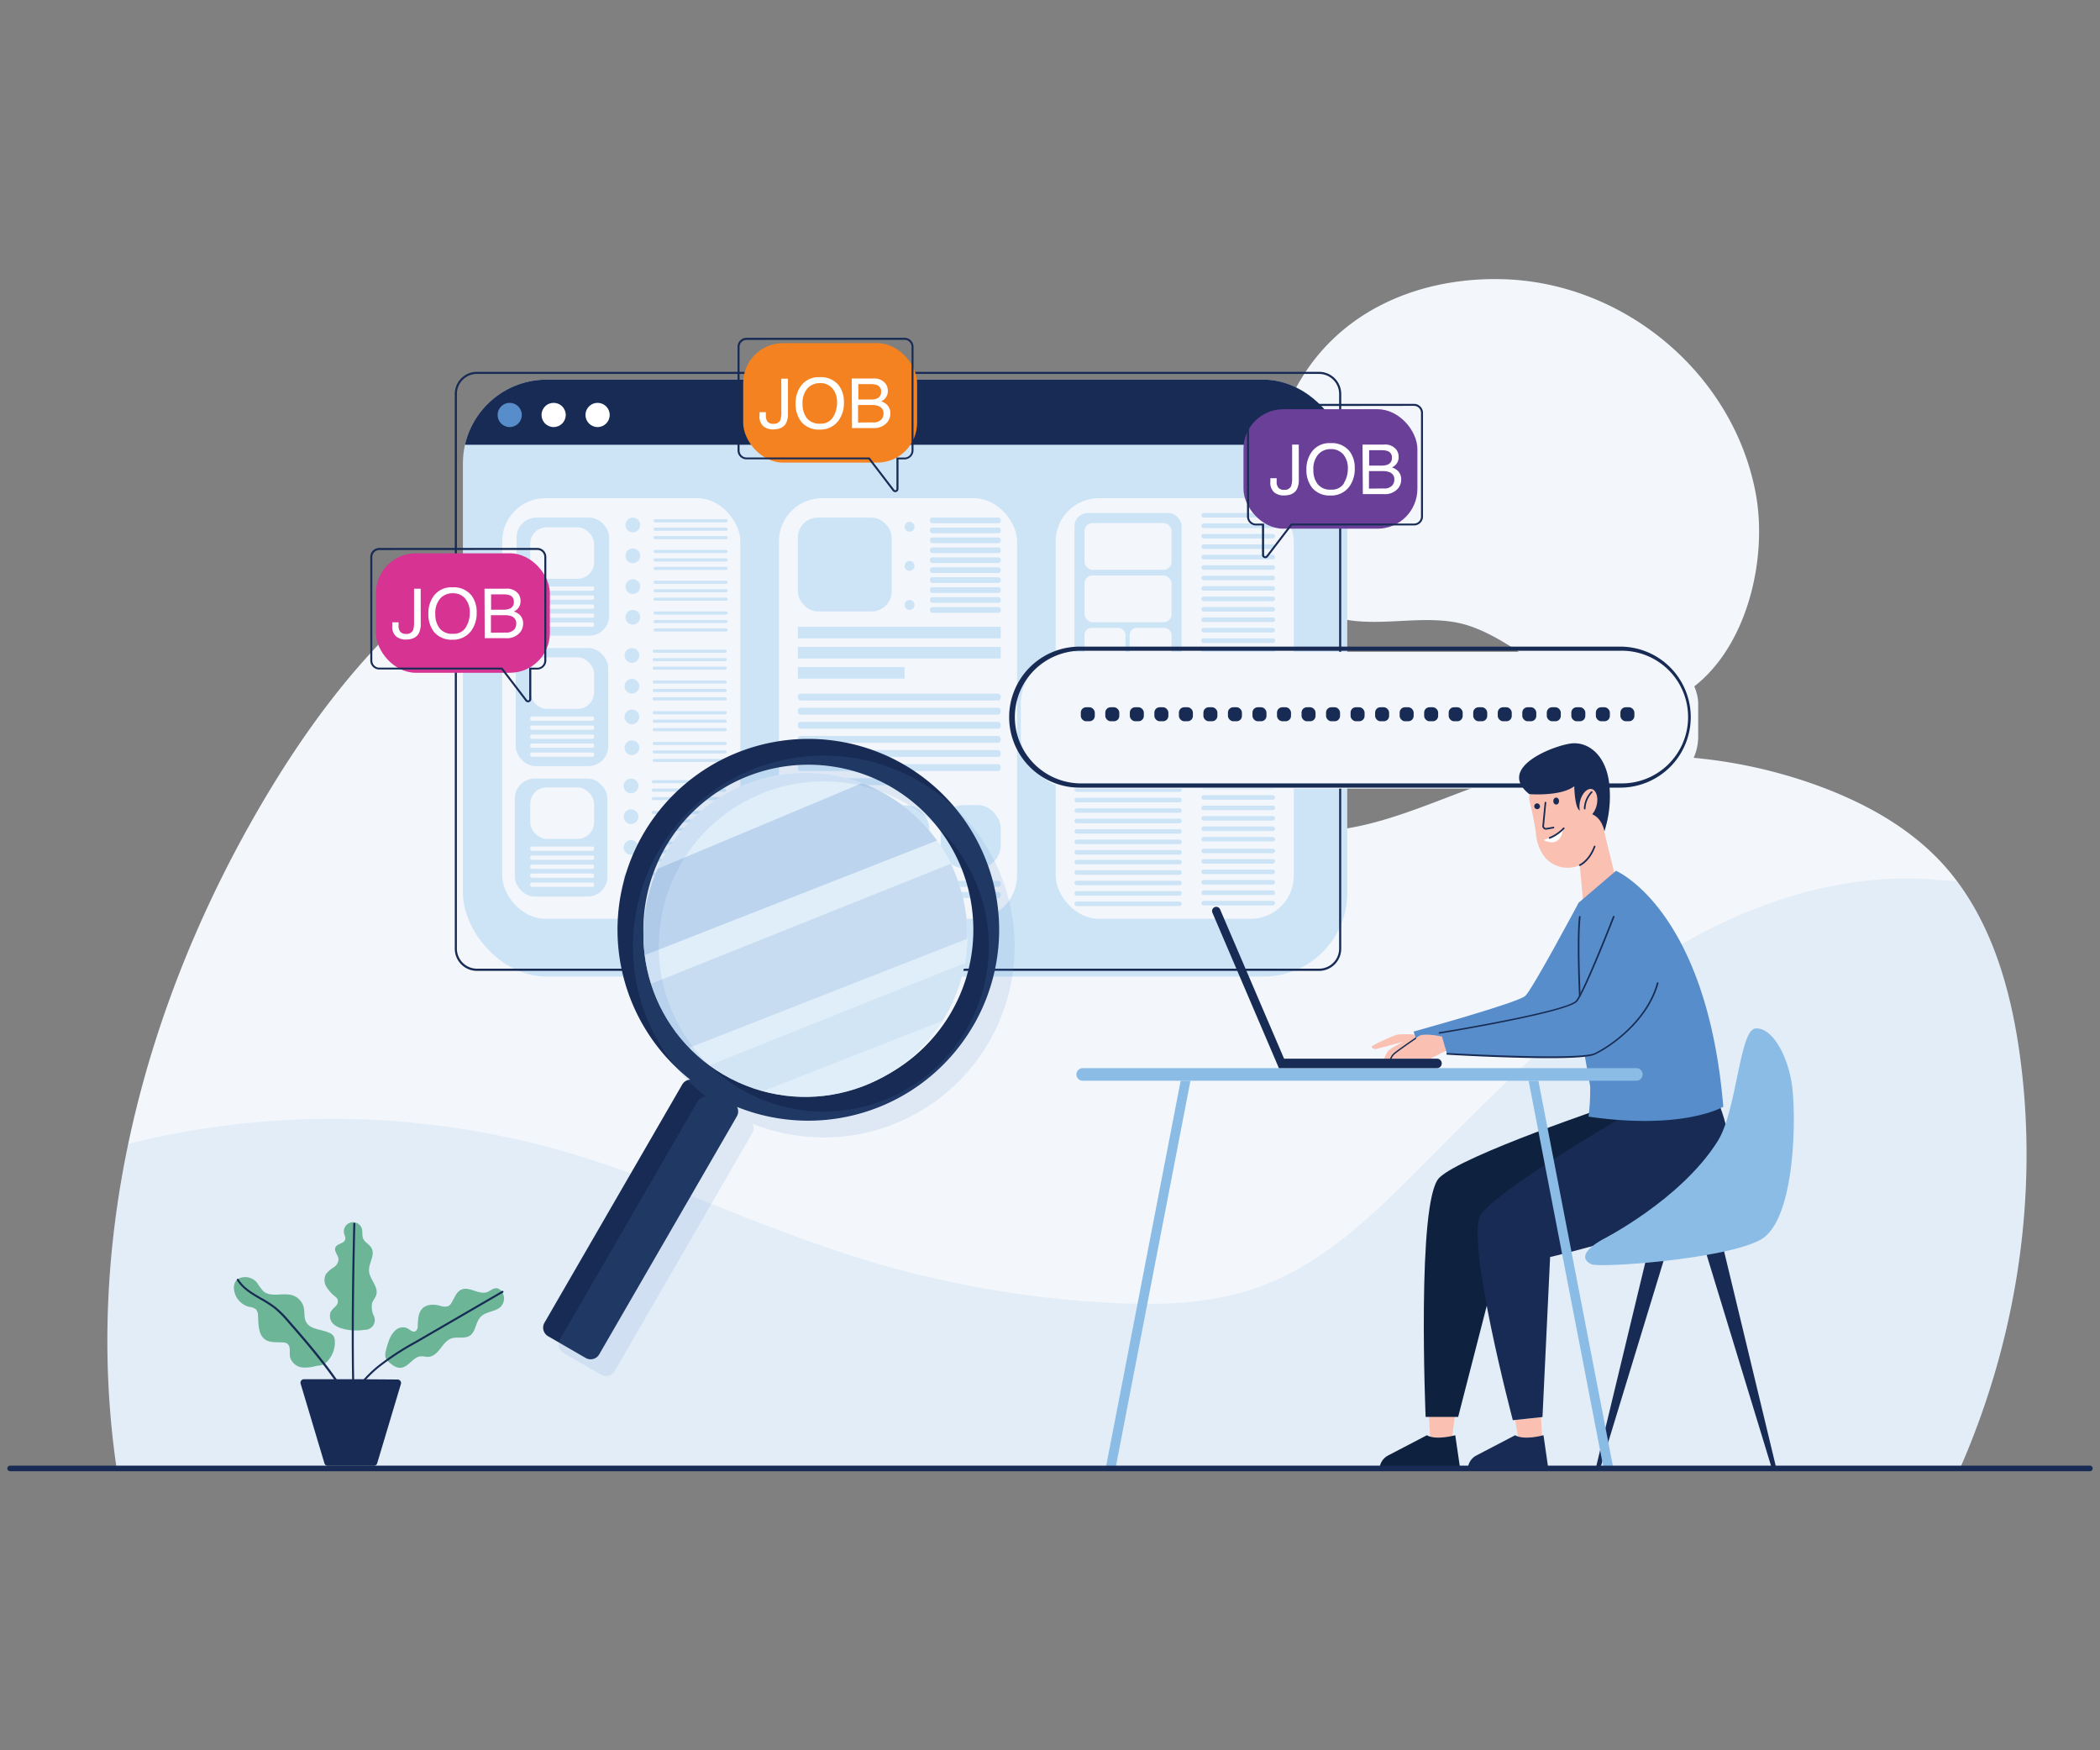 <svg id="b45c8d57-4369-490a-a9d9-774ff6392763" data-name="Layer 1" xmlns="http://www.w3.org/2000/svg" xmlns:xlink="http://www.w3.org/1999/xlink" viewBox="0 0 600 500"><rect x="0" y="0" width="600" height="500" fill="#808080" stroke="none"/><defs><clipPath id="b1ce276e-7d4b-4c7e-9b13-749daa65e909"><path d="M33.32,419.48H560c16.07-36.64,22.46-77.47,17.22-117.14-2.7-20.44-8.76-41.37-22.91-56.37-9-9.51-20.68-16.07-32.88-20.77a141.66,141.66,0,0,0-94.31-2.36c-20,6.59-40.19,17.87-60.86,13.71-9-1.81-17.18-6.47-24.76-11.65-40.55-27.68-71.59-73-119.57-83.41-31-6.74-64.09,3.23-89.92,21.7s-45.15,44.73-60.69,72.42C40,291.52,24,356,33.32,419.48Z" style="fill:#f3f7fc"/></clipPath><clipPath id="b53f2d9d-3d76-40b1-8ec7-5dcf2388913c"><rect x="132.26" y="108.45" width="252.67" height="170.53" rx="23.92" style="fill:#cde4f7"/></clipPath><clipPath id="ad1cf0a6-3f5f-4908-81df-aa0eb8628fbd"><circle cx="230.1" cy="267.05" r="46.27" transform="translate(-108.49 365.12) rotate(-65.4)" style="fill:#cde4f7;opacity:0.61"/></clipPath></defs><path d="M361.86,136.42a58.05,58.05,0,0,0-.41,8.8c.37,11,5.44,24,15.73,29.36,12.82,6.63,28.93-.25,42.4,4.14,20.86,6.79,38.2,34.38,61.89,19.21,17.47-11.19,23.81-38,20.11-57.27-6.51-33.88-37.2-59.61-71.54-60.88C408,79,386.31,87,373.62,105.36A71.27,71.27,0,0,0,361.86,136.42Z" style="fill:#f3f7fc"/><path d="M33.32,419.48H560c16.07-36.64,22.46-77.47,17.22-117.14-2.7-20.44-8.76-41.37-22.91-56.37-9-9.51-20.68-16.07-32.88-20.77a141.66,141.66,0,0,0-94.31-2.36c-20,6.59-40.19,17.87-60.86,13.71-9-1.81-17.18-6.47-24.76-11.65-40.55-27.68-71.59-73-119.57-83.41-31-6.74-64.09,3.23-89.92,21.7s-45.15,44.73-60.69,72.42C40,291.52,24,356,33.32,419.48Z" style="fill:#f3f7fc"/><g style="clip-path:url(#b1ce276e-7d4b-4c7e-9b13-749daa65e909)"><path d="M476.1,272.38c-26.58,16.44-48.5,39.27-70.56,61.41-13.62,13.67-28,27.57-46.2,34-13.5,4.79-28.15,5.13-42.45,4.37a294.4,294.4,0,0,1-73-13.25c-28.86-9.11-56.23-22.65-85.4-30.72a240,240,0,0,0-132.1,1.39c-1.33,33.6-2.85,67.28-4.18,100.88,37.41,2.88,75-1.06,112.4-3.31,133.18-8,266.47,5.3,399.7.68,17.37-.6,35.17-.71,52.43-2.86.62-2.88.32-6.23.4-9.18q.14-5,.2-10,.13-10,0-20-.31-20-1.77-39.93-2.43-33.09-8-65.86a94.64,94.64,0,0,0-4.31-17.66c-1.37-3.63-3.12-8.44-7.19-9.75-3.62-1.17-8.23-.81-12-1.18a100,100,0,0,0-17.56-.13C515,253,494.31,261.11,476.1,272.38Z" style="fill:#578dca;opacity:0.1"/></g><rect x="132.26" y="108.45" width="252.67" height="170.53" rx="23.92" style="fill:#cde4f7"/><g style="clip-path:url(#b53f2d9d-3d76-40b1-8ec7-5dcf2388913c)"><rect x="119.82" y="98.75" width="276.55" height="28.31" style="fill:#172b54"/></g><circle cx="145.63" cy="118.54" r="3.46" style="fill:#578dca"/><circle cx="158.18" cy="118.54" r="3.46" style="fill:#fff"/><circle cx="170.74" cy="118.54" r="3.46" style="fill:#fff"/><path d="M376.88,277.35H136.26a6.33,6.33,0,0,1-6.32-6.32V112.54a6.32,6.32,0,0,1,6.32-6.32H376.88a6.33,6.33,0,0,1,6.33,6.32V271A6.34,6.34,0,0,1,376.88,277.35ZM136.26,106.82a5.72,5.72,0,0,0-5.72,5.72V271a5.73,5.73,0,0,0,5.72,5.72H376.88a5.73,5.73,0,0,0,5.73-5.72V112.54a5.73,5.73,0,0,0-5.73-5.72Z" style="fill:#172b54"/><rect x="143.49" y="142.32" width="68.03" height="120.15" rx="12.32" style="fill:#f3f7fc"/><rect x="147.6" y="147.85" width="26.45" height="33.73" rx="5.66" style="fill:#cde4f7"/><circle cx="180.8" cy="149.97" r="2.11" style="fill:#cde4f7"/><path d="M207.45,149.21H187.18a.45.45,0,0,1-.45-.45h0a.45.45,0,0,1,.45-.45h20.27a.45.45,0,0,1,.45.45h0A.45.45,0,0,1,207.45,149.21Z" style="fill:#cde4f7"/><path d="M207.45,151.63H187.18a.45.45,0,0,1-.45-.45h0a.46.46,0,0,1,.45-.46h20.27a.46.46,0,0,1,.45.46h0A.45.45,0,0,1,207.45,151.63Z" style="fill:#cde4f7"/><path d="M207.45,154.05H187.18a.45.45,0,0,1-.45-.45h0a.46.46,0,0,1,.45-.46h20.27a.46.46,0,0,1,.45.46h0A.45.45,0,0,1,207.45,154.05Z" style="fill:#cde4f7"/><circle cx="180.8" cy="158.75" r="2.11" transform="translate(-8.75 306.95) rotate(-79.3)" style="fill:#cde4f7"/><path d="M207.45,158H187.18a.46.46,0,0,1-.45-.46h0a.45.45,0,0,1,.45-.45h20.27a.45.45,0,0,1,.45.45h0A.46.46,0,0,1,207.45,158Z" style="fill:#cde4f7"/><path d="M207.45,160.41H187.18a.45.45,0,0,1-.45-.45h0a.45.45,0,0,1,.45-.45h20.27a.45.45,0,0,1,.45.45h0A.45.45,0,0,1,207.45,160.41Z" style="fill:#cde4f7"/><path d="M207.45,162.83H187.18a.45.45,0,0,1-.45-.45h0a.45.45,0,0,1,.45-.45h20.27a.45.45,0,0,1,.45.45h0A.45.45,0,0,1,207.45,162.83Z" style="fill:#cde4f7"/><circle cx="180.8" cy="167.54" r="2.11" transform="translate(-17.38 314.11) rotate(-79.3)" style="fill:#cde4f7"/><path d="M207.45,166.78H187.18a.45.45,0,0,1-.45-.45h0a.45.45,0,0,1,.45-.45h20.27a.45.45,0,0,1,.45.45h0A.45.45,0,0,1,207.45,166.78Z" style="fill:#cde4f7"/><path d="M207.45,169.2H187.18a.45.45,0,0,1-.45-.45h0a.45.45,0,0,1,.45-.45h20.27a.45.45,0,0,1,.45.45h0A.45.45,0,0,1,207.45,169.2Z" style="fill:#cde4f7"/><path d="M207.45,171.62H187.18a.45.45,0,0,1-.45-.45h0a.45.45,0,0,1,.45-.45h20.27a.45.45,0,0,1,.45.45h0A.45.45,0,0,1,207.45,171.62Z" style="fill:#cde4f7"/><circle cx="180.8" cy="176.33" r="2.11" style="fill:#cde4f7"/><path d="M207.45,175.57H187.18a.45.45,0,0,1-.45-.45h0a.45.45,0,0,1,.45-.45h20.27a.45.45,0,0,1,.45.45h0A.45.45,0,0,1,207.45,175.57Z" style="fill:#cde4f7"/><path d="M207.45,178H187.18a.45.45,0,0,1-.45-.45h0a.45.45,0,0,1,.45-.45h20.27a.45.45,0,0,1,.45.45h0A.45.45,0,0,1,207.45,178Z" style="fill:#cde4f7"/><path d="M207.45,180.41H187.18a.45.45,0,0,1-.45-.45h0a.45.45,0,0,1,.45-.45h20.27a.45.45,0,0,1,.45.45h0A.45.45,0,0,1,207.45,180.41Z" style="fill:#cde4f7"/><rect x="147.34" y="185.13" width="26.45" height="33.73" rx="5.66" style="fill:#cde4f7"/><circle cx="180.55" cy="187.24" r="2.11" style="fill:#cde4f7"/><path d="M207.2,186.48H186.93a.46.46,0,0,1-.46-.45h0a.46.46,0,0,1,.46-.45H207.2a.45.45,0,0,1,.45.45h0A.45.45,0,0,1,207.2,186.48Z" style="fill:#cde4f7"/><path d="M207.2,188.9H186.93a.46.46,0,0,1-.46-.45h0a.46.46,0,0,1,.46-.45H207.2a.45.45,0,0,1,.45.45h0A.45.45,0,0,1,207.2,188.9Z" style="fill:#cde4f7"/><path d="M207.2,191.32H186.93a.46.46,0,0,1-.46-.45h0a.46.46,0,0,1,.46-.45H207.2a.45.45,0,0,1,.45.45h0A.45.45,0,0,1,207.2,191.32Z" style="fill:#cde4f7"/><circle cx="180.55" cy="196.03" r="2.11" transform="translate(-51.58 326.96) rotate(-76.78)" style="fill:#cde4f7"/><path d="M207.2,195.27H186.93a.46.46,0,0,1-.46-.45h0a.46.46,0,0,1,.46-.45H207.2a.45.45,0,0,1,.45.45h0A.45.45,0,0,1,207.2,195.27Z" style="fill:#cde4f7"/><path d="M207.2,197.69H186.93a.46.46,0,0,1-.46-.45h0a.47.47,0,0,1,.46-.46H207.2a.46.46,0,0,1,.45.46h0A.45.45,0,0,1,207.2,197.69Z" style="fill:#cde4f7"/><rect x="186.47" y="199.2" width="21.18" height="0.9" rx="0.34" style="fill:#cde4f7"/><circle cx="180.55" cy="204.81" r="2.11" transform="translate(-60.13 333.73) rotate(-76.78)" style="fill:#cde4f7"/><path d="M207.2,204.06H186.93a.47.47,0,0,1-.46-.46h0a.46.46,0,0,1,.46-.45H207.2a.45.45,0,0,1,.45.45h0A.46.46,0,0,1,207.2,204.06Z" style="fill:#cde4f7"/><path d="M207.2,206.47H186.93a.46.46,0,0,1-.46-.45h0a.46.46,0,0,1,.46-.45H207.2a.45.45,0,0,1,.45.45h0A.45.45,0,0,1,207.2,206.47Z" style="fill:#cde4f7"/><path d="M207.2,208.89H186.93a.46.46,0,0,1-.46-.45h0a.46.46,0,0,1,.46-.45H207.2a.45.45,0,0,1,.45.45h0A.45.45,0,0,1,207.2,208.89Z" style="fill:#cde4f7"/><circle cx="180.55" cy="213.6" r="2.11" style="fill:#cde4f7"/><path d="M207.2,212.84H186.93a.46.46,0,0,1-.46-.45h0a.46.46,0,0,1,.46-.45H207.2a.45.45,0,0,1,.45.45h0A.45.45,0,0,1,207.2,212.84Z" style="fill:#cde4f7"/><path d="M207.2,215.26H186.93a.46.46,0,0,1-.46-.45h0a.46.46,0,0,1,.46-.45H207.2a.45.45,0,0,1,.45.45h0A.45.45,0,0,1,207.2,215.26Z" style="fill:#cde4f7"/><path d="M207.2,217.68H186.93a.46.46,0,0,1-.46-.45h0a.46.46,0,0,1,.46-.45H207.2a.45.45,0,0,1,.45.45h0A.45.45,0,0,1,207.2,217.68Z" style="fill:#cde4f7"/><rect x="147.09" y="222.4" width="26.45" height="33.73" rx="5.66" style="fill:#cde4f7"/><circle cx="180.3" cy="224.51" r="2.11" style="fill:#cde4f7"/><path d="M207,223.75H186.67a.45.45,0,0,1-.45-.45h0a.45.45,0,0,1,.45-.45H207a.45.45,0,0,1,.45.45h0A.45.45,0,0,1,207,223.75Z" style="fill:#cde4f7"/><path d="M207,226.17H186.67a.45.45,0,0,1-.45-.45h0a.45.45,0,0,1,.45-.45H207a.45.45,0,0,1,.45.45h0A.45.45,0,0,1,207,226.17Z" style="fill:#cde4f7"/><path d="M207,228.59H186.67a.45.45,0,0,1-.45-.45h0a.45.45,0,0,1,.45-.45H207a.45.45,0,0,1,.45.45h0A.45.45,0,0,1,207,228.59Z" style="fill:#cde4f7"/><circle cx="180.3" cy="233.3" r="2.11" transform="translate(-88.05 355.46) rotate(-76.78)" style="fill:#cde4f7"/><rect x="186.22" y="231.64" width="21.18" height="0.9" rx="0.34" style="fill:#cde4f7"/><path d="M207,235H186.67a.45.45,0,0,1-.45-.45h0a.45.45,0,0,1,.45-.45H207a.45.45,0,0,1,.45.45h0A.45.45,0,0,1,207,235Z" style="fill:#cde4f7"/><path d="M207,237.38H186.67a.45.45,0,0,1-.45-.45h0a.45.45,0,0,1,.45-.45H207a.45.45,0,0,1,.45.45h0A.45.45,0,0,1,207,237.38Z" style="fill:#cde4f7"/><circle cx="180.3" cy="242.09" r="2.11" transform="translate(-96.61 362.24) rotate(-76.78)" style="fill:#cde4f7"/><path d="M207,241.33H186.67a.45.45,0,0,1-.45-.45h0a.45.45,0,0,1,.45-.45H207a.45.45,0,0,1,.45.45h0A.45.45,0,0,1,207,241.33Z" style="fill:#cde4f7"/><path d="M207,243.75H186.67a.45.45,0,0,1-.45-.45h0a.45.45,0,0,1,.45-.45H207a.45.45,0,0,1,.45.45h0A.45.45,0,0,1,207,243.75Z" style="fill:#cde4f7"/><path d="M207,246.17H186.67a.45.45,0,0,1-.45-.45h0a.46.46,0,0,1,.45-.46H207a.46.46,0,0,1,.45.46h0A.45.45,0,0,1,207,246.17Z" style="fill:#cde4f7"/><circle cx="180.3" cy="250.87" r="2.11" style="fill:#cde4f7"/><path d="M207,250.12H186.67a.46.46,0,0,1-.45-.46h0a.45.45,0,0,1,.45-.45H207a.45.45,0,0,1,.45.45h0A.46.46,0,0,1,207,250.12Z" style="fill:#cde4f7"/><path d="M207,252.53H186.67a.45.45,0,0,1-.45-.45h0a.45.45,0,0,1,.45-.45H207a.45.45,0,0,1,.45.45h0A.45.45,0,0,1,207,252.53Z" style="fill:#cde4f7"/><path d="M207,255H186.67a.45.45,0,0,1-.45-.45h0a.45.45,0,0,1,.45-.45H207a.45.45,0,0,1,.45.45h0A.45.45,0,0,1,207,255Z" style="fill:#cde4f7"/><rect x="151.5" y="150.64" width="18.24" height="14.7" rx="4.72" style="fill:#f3f7fc"/><rect x="151.5" y="167.54" width="18.24" height="1.21" rx="0.46" style="fill:#f3f7fc"/><rect x="151.5" y="170.11" width="18.24" height="1.21" rx="0.46" style="fill:#f3f7fc"/><rect x="151.5" y="172.69" width="18.24" height="1.21" rx="0.46" style="fill:#f3f7fc"/><rect x="151.5" y="175.26" width="18.24" height="1.21" rx="0.46" style="fill:#f3f7fc"/><rect x="151.5" y="177.83" width="18.24" height="1.21" rx="0.46" style="fill:#f3f7fc"/><rect x="151.5" y="187.79" width="18.24" height="14.7" rx="4.72" style="fill:#f3f7fc"/><rect x="151.5" y="204.69" width="18.24" height="1.21" rx="0.46" style="fill:#f3f7fc"/><rect x="151.5" y="207.26" width="18.24" height="1.21" rx="0.46" style="fill:#f3f7fc"/><rect x="151.5" y="209.84" width="18.24" height="1.21" rx="0.46" style="fill:#f3f7fc"/><rect x="151.5" y="212.41" width="18.24" height="1.21" rx="0.46" style="fill:#f3f7fc"/><rect x="151.5" y="214.98" width="18.24" height="1.21" rx="0.46" style="fill:#f3f7fc"/><rect x="151.5" y="224.94" width="18.24" height="14.7" rx="4.72" style="fill:#f3f7fc"/><rect x="151.5" y="241.84" width="18.24" height="1.21" rx="0.46" style="fill:#f3f7fc"/><rect x="151.5" y="244.41" width="18.24" height="1.21" rx="0.46" style="fill:#f3f7fc"/><rect x="151.5" y="246.99" width="18.24" height="1.21" rx="0.46" style="fill:#f3f7fc"/><rect x="151.5" y="249.56" width="18.24" height="1.21" rx="0.46" style="fill:#f3f7fc"/><rect x="151.5" y="252.13" width="18.24" height="1.21" rx="0.46" style="fill:#f3f7fc"/><rect x="301.63" y="142.32" width="68.03" height="120.15" rx="12.32" style="fill:#f3f7fc"/><path d="M363.65,147.86H343.9a.65.65,0,0,1-.65-.65h0a.66.66,0,0,1,.65-.66h19.75a.66.66,0,0,1,.65.66h0A.65.65,0,0,1,363.65,147.86Z" style="fill:#cde4f7"/><path d="M363.65,150.84H343.9a.65.65,0,0,1-.65-.65h0a.65.65,0,0,1,.65-.65h19.75a.65.65,0,0,1,.65.65h0A.65.65,0,0,1,363.65,150.84Z" style="fill:#cde4f7"/><path d="M363.65,153.83H343.9a.66.66,0,0,1-.65-.66h0a.65.65,0,0,1,.65-.65h19.75a.65.65,0,0,1,.65.65h0A.66.66,0,0,1,363.65,153.83Z" style="fill:#cde4f7"/><path d="M363.65,156.81H343.9a.65.65,0,0,1-.65-.65h0a.66.66,0,0,1,.65-.66h19.75a.66.66,0,0,1,.65.66h0A.65.65,0,0,1,363.65,156.81Z" style="fill:#cde4f7"/><path d="M363.65,159.79H343.9a.65.65,0,0,1-.65-.65h0a.65.65,0,0,1,.65-.65h19.75a.65.65,0,0,1,.65.65h0A.65.65,0,0,1,363.65,159.79Z" style="fill:#cde4f7"/><path d="M363.65,162.78H343.9a.66.66,0,0,1-.65-.66h0a.65.65,0,0,1,.65-.65h19.75a.65.65,0,0,1,.65.65h0A.66.66,0,0,1,363.65,162.78Z" style="fill:#cde4f7"/><path d="M363.65,165.76H343.9a.65.65,0,0,1-.65-.65h0a.65.65,0,0,1,.65-.65h19.75a.65.65,0,0,1,.65.65h0A.65.65,0,0,1,363.65,165.76Z" style="fill:#cde4f7"/><path d="M363.65,222.49H343.9a.65.65,0,0,1-.65-.65h0a.65.65,0,0,1,.65-.65h19.75a.65.65,0,0,1,.65.65h0A.65.65,0,0,1,363.65,222.49Z" style="fill:#cde4f7"/><path d="M363.65,225.47H343.9a.65.65,0,0,1-.65-.65h0a.65.65,0,0,1,.65-.65h19.75a.65.65,0,0,1,.65.65h0A.65.65,0,0,1,363.65,225.47Z" style="fill:#cde4f7"/><path d="M363.65,228.46H343.9a.65.65,0,0,1-.65-.65h0a.66.66,0,0,1,.65-.66h19.75a.66.66,0,0,1,.65.66h0A.65.65,0,0,1,363.65,228.46Z" style="fill:#cde4f7"/><path d="M363.65,231.44H343.9a.65.65,0,0,1-.65-.65h0a.65.65,0,0,1,.65-.65h19.75a.65.65,0,0,1,.65.65h0A.65.65,0,0,1,363.65,231.44Z" style="fill:#cde4f7"/><path d="M363.65,234.43H343.9a.66.66,0,0,1-.65-.66h0a.65.65,0,0,1,.65-.65h19.75a.65.65,0,0,1,.65.65h0A.66.66,0,0,1,363.65,234.43Z" style="fill:#cde4f7"/><path d="M363.65,237.41H343.9a.65.65,0,0,1-.65-.65h0a.66.66,0,0,1,.65-.66h19.75a.66.66,0,0,1,.65.66h0A.65.65,0,0,1,363.65,237.41Z" style="fill:#cde4f7"/><path d="M363.65,240.39H343.9a.65.65,0,0,1-.65-.65h0a.65.65,0,0,1,.65-.65h19.75a.65.65,0,0,1,.65.65h0A.65.65,0,0,1,363.65,240.39Z" style="fill:#cde4f7"/><path d="M363.65,243.74H343.9a.65.65,0,0,1-.65-.65h0a.65.65,0,0,1,.65-.65h19.75a.65.65,0,0,1,.65.65h0A.65.65,0,0,1,363.65,243.74Z" style="fill:#cde4f7"/><path d="M363.65,246.73H343.9a.66.66,0,0,1-.65-.66h0a.65.65,0,0,1,.65-.65h19.75a.65.65,0,0,1,.65.65h0A.66.66,0,0,1,363.65,246.73Z" style="fill:#cde4f7"/><path d="M363.65,249.71H343.9a.65.65,0,0,1-.65-.65h0a.65.65,0,0,1,.65-.65h19.75a.65.65,0,0,1,.65.65h0A.65.65,0,0,1,363.65,249.71Z" style="fill:#cde4f7"/><path d="M363.65,252.69H343.9a.65.65,0,0,1-.65-.65h0a.65.65,0,0,1,.65-.65h19.75a.65.65,0,0,1,.65.65h0A.65.65,0,0,1,363.65,252.69Z" style="fill:#cde4f7"/><path d="M363.65,255.68H343.9a.65.65,0,0,1-.65-.66h0a.65.65,0,0,1,.65-.65h19.75a.65.65,0,0,1,.65.65h0A.65.65,0,0,1,363.65,255.68Z" style="fill:#cde4f7"/><path d="M363.65,258.66H343.9a.65.65,0,0,1-.65-.65h0a.65.65,0,0,1,.65-.65h19.75a.65.65,0,0,1,.65.65h0A.65.65,0,0,1,363.65,258.66Z" style="fill:#cde4f7"/><path d="M363.65,168.74H343.9a.65.65,0,0,1-.65-.65h0a.65.65,0,0,1,.65-.65h19.75a.65.65,0,0,1,.65.65h0A.65.65,0,0,1,363.65,168.74Z" style="fill:#cde4f7"/><path d="M363.65,171.73H343.9a.65.65,0,0,1-.65-.65h0a.66.66,0,0,1,.65-.66h19.75a.66.66,0,0,1,.65.66h0A.65.65,0,0,1,363.65,171.73Z" style="fill:#cde4f7"/><path d="M363.65,174.71H343.9a.65.65,0,0,1-.65-.65h0a.65.65,0,0,1,.65-.65h19.75a.65.65,0,0,1,.65.65h0A.65.65,0,0,1,363.65,174.71Z" style="fill:#cde4f7"/><path d="M363.65,177.7H343.9a.66.66,0,0,1-.65-.66h0a.65.65,0,0,1,.65-.65h19.75a.65.65,0,0,1,.65.65h0A.66.66,0,0,1,363.65,177.7Z" style="fill:#cde4f7"/><path d="M363.65,180.68H343.9a.65.65,0,0,1-.65-.65h0a.66.66,0,0,1,.65-.66h19.75a.66.66,0,0,1,.65.66h0A.65.65,0,0,1,363.65,180.68Z" style="fill:#cde4f7"/><rect x="343.25" y="182.36" width="21.05" height="1.3" rx="0.5" style="fill:#cde4f7"/><path d="M363.65,186.65H343.9a.66.66,0,0,1-.65-.66h0a.65.65,0,0,1,.65-.65h19.75a.65.65,0,0,1,.65.65h0A.66.66,0,0,1,363.65,186.65Z" style="fill:#cde4f7"/><rect x="343.25" y="188.33" width="21.05" height="1.3" rx="0.5" style="fill:#cde4f7"/><path d="M363.65,192.61H343.9a.65.65,0,0,1-.65-.65h0a.65.65,0,0,1,.65-.65h19.75a.65.65,0,0,1,.65.65h0A.65.65,0,0,1,363.65,192.61Z" style="fill:#cde4f7"/><path d="M337,199.37H307.64a.65.65,0,0,1-.65-.65h0a.65.65,0,0,1,.65-.65H337a.65.65,0,0,1,.65.65h0A.65.65,0,0,1,337,199.37Z" style="fill:#cde4f7"/><path d="M337,202.36H307.64a.66.66,0,0,1-.65-.66h0a.65.65,0,0,1,.65-.65H337a.65.65,0,0,1,.65.65h0A.66.66,0,0,1,337,202.36Z" style="fill:#cde4f7"/><path d="M337,205.34H307.64a.65.65,0,0,1-.65-.65h0a.66.66,0,0,1,.65-.66H337a.66.66,0,0,1,.65.66h0A.65.65,0,0,1,337,205.34Z" style="fill:#cde4f7"/><path d="M337,208.32H307.64a.65.65,0,0,1-.65-.65h0a.65.65,0,0,1,.65-.65H337a.65.65,0,0,1,.65.65h0A.65.65,0,0,1,337,208.32Z" style="fill:#cde4f7"/><path d="M337,211.31H307.64a.66.66,0,0,1-.65-.66h0a.65.65,0,0,1,.65-.65H337a.65.65,0,0,1,.65.65h0A.66.66,0,0,1,337,211.31Z" style="fill:#cde4f7"/><path d="M337,214.29H307.64a.65.65,0,0,1-.65-.65h0a.65.65,0,0,1,.65-.65H337a.65.65,0,0,1,.65.65h0A.65.65,0,0,1,337,214.29Z" style="fill:#cde4f7"/><path d="M337,217.27H307.64a.65.65,0,0,1-.65-.65h0a.65.65,0,0,1,.65-.65H337a.65.65,0,0,1,.65.65h0A.65.65,0,0,1,337,217.27Z" style="fill:#cde4f7"/><path d="M337,220.26H307.64a.65.65,0,0,1-.65-.65h0a.66.66,0,0,1,.65-.66H337a.66.66,0,0,1,.65.66h0A.65.65,0,0,1,337,220.26Z" style="fill:#cde4f7"/><path d="M337,223.24H307.64a.65.65,0,0,1-.65-.65h0a.65.65,0,0,1,.65-.65H337a.65.65,0,0,1,.65.65h0A.65.65,0,0,1,337,223.24Z" style="fill:#cde4f7"/><path d="M337,226.23H307.64a.66.66,0,0,1-.65-.66h0a.65.65,0,0,1,.65-.65H337a.65.65,0,0,1,.65.65h0A.66.66,0,0,1,337,226.23Z" style="fill:#cde4f7"/><path d="M337,229.21H307.64a.65.65,0,0,1-.65-.65h0a.66.66,0,0,1,.65-.66H337a.66.66,0,0,1,.65.66h0A.65.65,0,0,1,337,229.21Z" style="fill:#cde4f7"/><path d="M337,232.19H307.64a.65.65,0,0,1-.65-.65h0a.65.65,0,0,1,.65-.65H337a.65.65,0,0,1,.65.65h0A.65.65,0,0,1,337,232.19Z" style="fill:#cde4f7"/><path d="M337,235.18H307.64a.66.66,0,0,1-.65-.66h0a.65.65,0,0,1,.65-.65H337a.65.65,0,0,1,.65.65h0A.66.66,0,0,1,337,235.18Z" style="fill:#cde4f7"/><path d="M337,238.16H307.64a.65.65,0,0,1-.65-.65h0a.65.65,0,0,1,.65-.65H337a.65.65,0,0,1,.65.65h0A.65.65,0,0,1,337,238.16Z" style="fill:#cde4f7"/><path d="M337,241.14H307.64a.65.65,0,0,1-.65-.65h0a.65.65,0,0,1,.65-.65H337a.65.65,0,0,1,.65.65h0A.65.65,0,0,1,337,241.14Z" style="fill:#cde4f7"/><path d="M337,244.13H307.64a.65.65,0,0,1-.65-.65h0a.65.65,0,0,1,.65-.66H337a.65.65,0,0,1,.65.66h0A.65.65,0,0,1,337,244.13Z" style="fill:#cde4f7"/><path d="M337,246.91H307.64a.65.65,0,0,1-.65-.65h0a.65.65,0,0,1,.65-.65H337a.65.65,0,0,1,.65.65h0A.65.65,0,0,1,337,246.91Z" style="fill:#cde4f7"/><path d="M337,249.9H307.64a.65.65,0,0,1-.65-.65h0a.66.66,0,0,1,.65-.66H337a.66.66,0,0,1,.65.66h0A.65.65,0,0,1,337,249.9Z" style="fill:#cde4f7"/><path d="M337,252.88H307.64a.65.65,0,0,1-.65-.65h0a.65.65,0,0,1,.65-.65H337a.65.65,0,0,1,.65.65h0A.65.65,0,0,1,337,252.88Z" style="fill:#cde4f7"/><path d="M337,255.87H307.64a.66.66,0,0,1-.65-.66h0a.65.65,0,0,1,.65-.65H337a.65.65,0,0,1,.65.65h0A.66.66,0,0,1,337,255.87Z" style="fill:#cde4f7"/><path d="M337,258.85H307.64a.65.65,0,0,1-.65-.65h0a.66.66,0,0,1,.65-.66H337a.66.66,0,0,1,.65.66h0A.65.65,0,0,1,337,258.85Z" style="fill:#cde4f7"/><rect x="343.25" y="197.9" width="21.05" height="19.53" rx="2.8" style="fill:#cde4f7"/><rect x="306.99" y="146.55" width="30.62" height="46.06" rx="3.78" style="fill:#cde4f7"/><rect x="309.87" y="149.42" width="24.86" height="13.35" rx="2.28" style="fill:#f3f7fc"/><rect x="309.87" y="164.4" width="24.86" height="13.35" rx="2.28" style="fill:#f3f7fc"/><rect x="309.87" y="179.37" width="11.7" height="11.08" rx="1.98" style="fill:#f3f7fc"/><rect x="322.75" y="179.37" width="11.99" height="11.08" rx="2.01" style="fill:#f3f7fc"/><rect x="222.56" y="142.32" width="68.03" height="120.15" rx="12.32" style="fill:#f3f7fc"/><rect x="227.95" y="147.86" width="26.81" height="26.81" rx="5.68" style="fill:#cde4f7"/><rect x="265.71" y="147.86" width="20.21" height="1.63" rx="0.62" style="fill:#cde4f7"/><rect x="265.71" y="150.7" width="20.21" height="1.63" rx="0.62" style="fill:#cde4f7"/><rect x="265.71" y="153.54" width="20.21" height="1.63" rx="0.62" style="fill:#cde4f7"/><rect x="265.71" y="156.38" width="20.21" height="1.63" rx="0.62" style="fill:#cde4f7"/><rect x="265.71" y="159.22" width="20.21" height="1.63" rx="0.62" style="fill:#cde4f7"/><rect x="265.71" y="162.06" width="20.21" height="1.63" rx="0.62" style="fill:#cde4f7"/><rect x="265.71" y="164.9" width="20.21" height="1.63" rx="0.62" style="fill:#cde4f7"/><rect x="265.71" y="167.75" width="20.21" height="1.63" rx="0.62" style="fill:#cde4f7"/><rect x="265.71" y="170.59" width="20.21" height="1.63" rx="0.62" style="fill:#cde4f7"/><rect x="265.71" y="173.43" width="20.21" height="1.63" rx="0.62" style="fill:#cde4f7"/><circle cx="259.88" cy="150.48" r="1.42" style="fill:#cde4f7"/><circle cx="259.88" cy="161.65" r="1.42" style="fill:#cde4f7"/><path d="M261.3,172.82a1.42,1.42,0,1,1-1.42-1.42A1.42,1.42,0,0,1,261.3,172.82Z" style="fill:#cde4f7"/><rect x="227.95" y="179.04" width="57.96" height="3.32" style="fill:#cde4f7"/><rect x="227.95" y="184.79" width="57.96" height="3.32" style="fill:#cde4f7"/><rect x="227.95" y="190.54" width="30.51" height="3.32" style="fill:#cde4f7"/><rect x="227.95" y="198.14" width="57.96" height="1.97" rx="0.75" style="fill:#cde4f7"/><rect x="227.95" y="202.17" width="57.96" height="1.97" rx="0.75" style="fill:#cde4f7"/><rect x="227.95" y="206.2" width="57.96" height="1.97" rx="0.75" style="fill:#cde4f7"/><rect x="227.95" y="210.23" width="57.96" height="1.97" rx="0.75" style="fill:#cde4f7"/><rect x="227.95" y="214.26" width="57.96" height="1.97" rx="0.75" style="fill:#cde4f7"/><rect x="227.95" y="218.29" width="57.96" height="1.97" rx="0.75" style="fill:#cde4f7"/><rect x="227.95" y="222.32" width="29.33" height="1.97" rx="0.75" style="fill:#cde4f7"/><rect x="227.95" y="230.14" width="17.16" height="18.06" rx="6.53" style="fill:#cde4f7"/><rect x="248.36" y="230.06" width="17.16" height="18.06" rx="6.53" style="fill:#cde4f7"/><rect x="268.76" y="229.98" width="17.16" height="18.06" rx="6.53" style="fill:#cde4f7"/><rect x="227.95" y="251.63" width="57.96" height="1.71" rx="0.65" style="fill:#cde4f7"/><rect x="227.95" y="254.82" width="57.96" height="1.71" rx="0.65" style="fill:#cde4f7"/><rect x="227.95" y="258.01" width="34.67" height="1.71" rx="0.65" style="fill:#cde4f7"/><rect x="107.41" y="158.06" width="49.69" height="34.13" rx="11.39" style="fill:#d63393"/><path d="M120.21,178.1a6,6,0,0,1-.53,2.79c-.66,1.21-1.91,1.81-3.75,1.81a4.37,4.37,0,0,1-2.72-.86,3.66,3.66,0,0,1-1.13-3.07v-1h1.8v1a2.58,2.58,0,0,0,.52,1.74,2,2,0,0,0,1.61.58,2,2,0,0,0,2-1.05,6.89,6.89,0,0,0,.29-2.44v-9.43h1.9Z" style="fill:#fff"/><path d="M134.78,170.19a7.8,7.8,0,0,1,1.41,4.81,8.44,8.44,0,0,1-1.61,5.27,6.38,6.38,0,0,1-5.39,2.47,6.45,6.45,0,0,1-5.14-2.16,8.16,8.16,0,0,1-1.66-5.26,8.37,8.37,0,0,1,1.42-4.92,6.18,6.18,0,0,1,5.42-2.62A6.47,6.47,0,0,1,134.78,170.19Zm-1.69,9a7.74,7.74,0,0,0,1.13-4.19,6,6,0,0,0-1.3-4,4.44,4.44,0,0,0-3.57-1.52,4.65,4.65,0,0,0-3.59,1.51,6.38,6.38,0,0,0-1.39,4.45,6.54,6.54,0,0,0,1.19,4,4.47,4.47,0,0,0,3.86,1.61A4,4,0,0,0,133.09,179.22Z" style="fill:#fff"/><path d="M138.43,168.17h6.12a4.06,4.06,0,0,1,3.56,1.48,3.43,3.43,0,0,1,.62,2,3.17,3.17,0,0,1-.76,2.2,3.65,3.65,0,0,1-1.14.83,4.79,4.79,0,0,1,1.63.94,3.35,3.35,0,0,1,1,2.55,3.93,3.93,0,0,1-.87,2.48,4.89,4.89,0,0,1-4.1,1.66h-6Zm5.4,6a4.3,4.3,0,0,0,1.91-.34,1.92,1.92,0,0,0,1.07-1.9,1.83,1.83,0,0,0-1.14-1.87,5.16,5.16,0,0,0-1.91-.27h-3.45v4.38Zm.65,6.54a3,3,0,0,0,2.54-1,2.59,2.59,0,0,0,.48-1.57,2.09,2.09,0,0,0-1.39-2.1,5.35,5.35,0,0,0-2-.3h-3.84v5Z" style="fill:#fff"/><path d="M150.86,200.62a.94.94,0,0,1-.74-.37l-6.88-9H108.37a2.57,2.57,0,0,1-2.57-2.57V159.1a2.58,2.58,0,0,1,2.57-2.57h45.15a2.58,2.58,0,0,1,2.57,2.57v29.59a2.58,2.58,0,0,1-2.57,2.57H151.8v8.42a.94.94,0,0,1-.63.89A1.18,1.18,0,0,1,150.86,200.62Zm-42.49-43.49a2,2,0,0,0-2,2v29.59a2,2,0,0,0,2,2h35.16l7.07,9.22a.32.32,0,0,0,.37.12.33.33,0,0,0,.23-.32v-9h2.32a2,2,0,0,0,2-2V159.1a2,2,0,0,0-2-2Z" style="fill:#172b54"/><rect x="212.34" y="98.02" width="49.69" height="34.13" rx="11.39" style="fill:#f58220"/><path d="M225.14,118.07a6,6,0,0,1-.53,2.79c-.66,1.21-1.91,1.81-3.75,1.81a4.37,4.37,0,0,1-2.72-.86,3.66,3.66,0,0,1-1.13-3.07v-1h1.81v1a2.58,2.58,0,0,0,.51,1.74,2,2,0,0,0,1.61.58,2,2,0,0,0,2-1,6.89,6.89,0,0,0,.29-2.44v-9.44h1.9Z" style="fill:#fff"/><path d="M239.71,110.16a7.8,7.8,0,0,1,1.41,4.81,8.44,8.44,0,0,1-1.61,5.27,6.37,6.37,0,0,1-5.39,2.47,6.45,6.45,0,0,1-5.14-2.16,8.16,8.16,0,0,1-1.66-5.26,8.37,8.37,0,0,1,1.42-4.92,6.18,6.18,0,0,1,5.42-2.62A6.47,6.47,0,0,1,239.71,110.16Zm-1.69,9a7.74,7.74,0,0,0,1.13-4.19,6,6,0,0,0-1.3-4,4.44,4.44,0,0,0-3.57-1.52,4.65,4.65,0,0,0-3.59,1.51,6.38,6.38,0,0,0-1.39,4.45,6.54,6.54,0,0,0,1.19,4,4.5,4.5,0,0,0,3.86,1.61A4,4,0,0,0,238,119.19Z" style="fill:#fff"/><path d="M243.36,108.13h6.12a4.06,4.06,0,0,1,3.56,1.49,3.43,3.43,0,0,1,.62,2,3.17,3.17,0,0,1-.76,2.2,3.65,3.65,0,0,1-1.14.83,4.79,4.79,0,0,1,1.63.94,3.35,3.35,0,0,1,1,2.55,3.93,3.93,0,0,1-.87,2.48,4.88,4.88,0,0,1-4.1,1.66h-6Zm5.4,6a4.3,4.3,0,0,0,1.91-.34,1.93,1.93,0,0,0,1.07-1.91A1.85,1.85,0,0,0,250.6,110a5.34,5.34,0,0,0-1.91-.27h-3.45v4.39Zm.65,6.54a2.93,2.93,0,0,0,2.54-1,2.54,2.54,0,0,0,.48-1.56A2.09,2.09,0,0,0,251,116a5.35,5.35,0,0,0-2-.3h-3.84v5Z" style="fill:#fff"/><path d="M255.79,140.59a.94.94,0,0,1-.74-.37l-6.88-9H213.3a2.57,2.57,0,0,1-2.57-2.57V99.07a2.58,2.58,0,0,1,2.57-2.57h45.15A2.58,2.58,0,0,1,261,99.07v29.59a2.58,2.58,0,0,1-2.57,2.57h-1.72v8.42a.94.94,0,0,1-.63.89A1.12,1.12,0,0,1,255.79,140.59ZM213.3,97.1a2,2,0,0,0-2,2v29.59a2,2,0,0,0,2,2h35.16l7.07,9.22a.32.32,0,0,0,.37.12.33.33,0,0,0,.23-.32v-9h2.32a2,2,0,0,0,2-2V99.07a2,2,0,0,0-2-2Z" style="fill:#172b54"/><rect x="355.27" y="116.89" width="49.69" height="34.13" rx="11.39" transform="translate(760.24 267.92) rotate(180)" style="fill:#693f98"/><path d="M371.09,136.94a6,6,0,0,1-.53,2.79c-.66,1.21-1.91,1.81-3.75,1.81a4.37,4.37,0,0,1-2.72-.86,3.66,3.66,0,0,1-1.13-3.07v-1h1.8v1a2.53,2.53,0,0,0,.52,1.74,2,2,0,0,0,1.61.58,2,2,0,0,0,2-1.05,6.89,6.89,0,0,0,.29-2.44V127h1.9Z" style="fill:#fff"/><path d="M385.66,129a7.8,7.8,0,0,1,1.41,4.81,8.44,8.44,0,0,1-1.61,5.27,6.38,6.38,0,0,1-5.39,2.47,6.45,6.45,0,0,1-5.14-2.16,8.16,8.16,0,0,1-1.67-5.26,8.38,8.38,0,0,1,1.43-4.92,6.18,6.18,0,0,1,5.42-2.62A6.47,6.47,0,0,1,385.66,129Zm-1.69,9a7.76,7.76,0,0,0,1.13-4.18,6,6,0,0,0-1.3-4,4.47,4.47,0,0,0-3.58-1.52,4.62,4.62,0,0,0-3.58,1.51,6.33,6.33,0,0,0-1.39,4.45,6.54,6.54,0,0,0,1.19,4,4.49,4.49,0,0,0,3.86,1.61A4,4,0,0,0,384,138.05Z" style="fill:#fff"/><path d="M389.3,127h6.13a4.07,4.07,0,0,1,3.56,1.49,3.43,3.43,0,0,1,.62,2,3.17,3.17,0,0,1-.76,2.2,3.78,3.78,0,0,1-1.14.83,4.79,4.79,0,0,1,1.63.94,3.35,3.35,0,0,1,1,2.55,3.92,3.92,0,0,1-.86,2.48,4.89,4.89,0,0,1-4.1,1.66h-6Zm5.41,6a4.3,4.3,0,0,0,1.91-.34,1.94,1.94,0,0,0,1.07-1.91,1.85,1.85,0,0,0-1.14-1.87,5.16,5.16,0,0,0-1.91-.27h-3.46V133Zm.65,6.54a2.94,2.94,0,0,0,2.54-1,2.54,2.54,0,0,0,.48-1.56,2.08,2.08,0,0,0-1.4-2.1,5.25,5.25,0,0,0-2-.3h-3.85v5Z" style="fill:#fff"/><path d="M361.52,159.46a.81.81,0,0,1-.31-.06.91.91,0,0,1-.64-.88V150.1h-1.71a2.57,2.57,0,0,1-2.57-2.57V117.94a2.58,2.58,0,0,1,2.57-2.57H404a2.58,2.58,0,0,1,2.57,2.57v29.59A2.57,2.57,0,0,1,404,150.1H369.14l-6.89,9A.91.91,0,0,1,361.52,159.46ZM358.86,116a2,2,0,0,0-2,2v29.59a2,2,0,0,0,2,2h2.31v9a.34.34,0,0,0,.23.32.33.33,0,0,0,.38-.12l7.06-9.22H404a2,2,0,0,0,2-2V117.94a2,2,0,0,0-2-2Z" style="fill:#172b54"/><path d="M278.15,292.89a54.52,54.52,0,1,0-80.95,15.53,2.81,2.81,0,0,0-2.29,1.41l-39.33,68a2.83,2.83,0,0,0,1,3.88l10.74,6.21a2.83,2.83,0,0,0,3.87-1l39.33-68a2.82,2.82,0,0,0,.08-2.7,54.53,54.53,0,0,0,67.52-23.3Zm-70.81,13.5a47.14,47.14,0,1,1,35.77,4.75A46.85,46.85,0,0,1,207.34,306.39Z" style="fill:#172b54"/><circle cx="230.1" cy="267.05" r="46.27" transform="translate(-108.49 365.12) rotate(-65.4)" style="fill:#fff"/><circle cx="230.1" cy="267.05" r="46.27" transform="translate(-108.49 365.12) rotate(-65.4)" style="fill:#cde4f7;opacity:0.61"/><g style="clip-path:url(#ad1cf0a6-3f5f-4908-81df-aa0eb8628fbd)"><polygon points="252.39 221.16 174.85 253.65 176.09 276.04 272.25 238.34 252.39 221.16" style="fill:#578dca;opacity:0.26"/><polygon points="285.21 241.32 181.24 282.95 190.59 301.79 292.42 261.87 285.21 241.32" style="fill:#578dca;opacity:0.18"/><polygon points="293.54 267.96 189.57 309.59 198.17 319.48 297.9 280.39 293.54 267.96" style="fill:#578dca;opacity:0.1"/></g><path d="M282.57,297.67a54.53,54.53,0,1,0-80.95,15.54,2.84,2.84,0,0,0-2.3,1.41l-39.33,68a2.84,2.84,0,0,0,1,3.88l10.73,6.21a2.84,2.84,0,0,0,3.88-1l39.33-68a2.83,2.83,0,0,0,.08-2.69,54.56,54.56,0,0,0,67.52-23.31Zm-70.81,13.51a47.15,47.15,0,1,1,35.77,4.74A46.86,46.86,0,0,1,211.76,311.18Z" style="fill:#578dca;opacity:0.14"/><rect x="291.66" y="186.2" width="193.54" height="39.08" rx="14.88" style="fill:#f3f7fc"/><path d="M462.93,225H308.47a20.14,20.14,0,0,1,0-40.28H462.93a20.14,20.14,0,0,1,0,40.28ZM308.47,185.9a18.95,18.95,0,0,0,0,37.89H462.93a18.95,18.95,0,1,0,0-37.89Z" style="fill:#172b54"/><rect x="308.8" y="202.04" width="4" height="4" rx="1.52" style="fill:#172b54"/><rect x="315.8" y="202.04" width="4" height="4" rx="1.52" style="fill:#172b54"/><rect x="322.81" y="202.04" width="4" height="4" rx="1.52" style="fill:#172b54"/><rect x="329.82" y="202.04" width="4" height="4" rx="1.52" style="fill:#172b54"/><rect x="336.83" y="202.04" width="4" height="4" rx="1.52" style="fill:#172b54"/><rect x="343.83" y="202.04" width="4" height="4" rx="1.52" style="fill:#172b54"/><rect x="350.84" y="202.04" width="4" height="4" rx="1.52" style="fill:#172b54"/><rect x="357.85" y="202.04" width="4" height="4" rx="1.52" style="fill:#172b54"/><rect x="364.86" y="202.04" width="4" height="4" rx="1.52" style="fill:#172b54"/><rect x="371.87" y="202.04" width="4" height="4" rx="1.52" style="fill:#172b54"/><rect x="378.87" y="202.04" width="4" height="4" rx="1.52" style="fill:#172b54"/><rect x="385.88" y="202.04" width="4" height="4" rx="1.52" style="fill:#172b54"/><rect x="392.89" y="202.04" width="4" height="4" rx="1.52" style="fill:#172b54"/><rect x="399.9" y="202.04" width="4" height="4" rx="1.52" style="fill:#172b54"/><rect x="406.9" y="202.04" width="4" height="4" rx="1.52" style="fill:#172b54"/><rect x="413.91" y="202.04" width="4" height="4" rx="1.52" style="fill:#172b54"/><rect x="420.92" y="202.04" width="4" height="4" rx="1.52" style="fill:#172b54"/><rect x="427.93" y="202.04" width="4" height="4" rx="1.52" style="fill:#172b54"/><rect x="434.94" y="202.04" width="4" height="4" rx="1.52" style="fill:#172b54"/><rect x="441.94" y="202.04" width="4" height="4" rx="1.52" style="fill:#172b54"/><rect x="448.95" y="202.04" width="4" height="4" rx="1.52" style="fill:#172b54"/><rect x="455.96" y="202.04" width="4" height="4" rx="1.52" style="fill:#172b54"/><rect x="462.97" y="202.04" width="4" height="4" rx="1.52" style="fill:#172b54"/><path d="M102.37,394H86.91a1,1,0,0,0-1,1.33L92.69,418a1,1,0,0,0,1,.74h13.08a1,1,0,0,0,1-.74l6.76-22.59a1,1,0,0,0-1-1.33Z" style="fill:#172b54"/><path d="M111.11,383a7.14,7.14,0,0,1,1.9-3,3.11,3.11,0,0,1,3.35-.56c.78.41,1.59,1.28,2.36.85a1.67,1.67,0,0,0,.62-1.45c.11-1.79.09-3.8,1.36-5.06s3.29-1.22,5-.78a3.41,3.41,0,0,0,2.43.09,2.5,2.5,0,0,0,.91-1c.82-1.33,1.34-3.05,2.77-3.69,2.31-1,5,1.57,7.37.71.93-.34,1.72-1.2,2.71-1.1a2.05,2.05,0,0,1,1.26.68,3.4,3.4,0,0,1,0,4.51c-1.52,1.6-4.3,1.37-5.83,3s-1.35,4.28-3.14,5.4c-1.52.94-3.56.17-5.24.76-1.34.48-2.22,1.74-3.1,2.87s-2,2.29-3.41,2.38c-.75.05-1.49-.21-2.24-.15-2.15.2-3.35,2.92-5.49,3.24-1.43.22-2.66-.74-3.65-1.65a2.83,2.83,0,0,1-.91-1.3,4.12,4.12,0,0,1,.12-1.94A20.79,20.79,0,0,1,111.11,383Z" style="fill:#6cb597"/><path d="M95.68,378.57a3.2,3.2,0,0,1-1.19-3.84,8.89,8.89,0,0,1,1.42-1.59,1.94,1.94,0,0,0,.56-1.94,2.45,2.45,0,0,0-.68-.79,10.49,10.49,0,0,1-2.54-2.82,3.68,3.68,0,0,1-.11-3.63,7.94,7.94,0,0,1,2.15-1.88,2.94,2.94,0,0,0,1.43-2.36c-.08-1.19-1.36-2.27-.89-3.37s2.48-1.07,2.8-2.27c.16-.59-.2-1.19-.34-1.78a2.64,2.64,0,0,1,5.1-1.33c.25.92,0,1.94.36,2.82.47,1.13,1.82,1.68,2.41,2.76,1.09,2-.89,4.34-.72,6.6s2.73,4.43,2.07,6.73c-.26.9-1,1.62-1.23,2.52a6.27,6.27,0,0,0,.42,3.29,2.78,2.78,0,0,1-2.5,4.19,14.69,14.69,0,0,1-6.72-.44A6,6,0,0,1,95.68,378.57Z" style="fill:#6cb597"/><path d="M100.16,399.71a.28.28,0,0,1-.15,0,.29.29,0,0,1-.09-.4,37.45,37.45,0,0,1,7.69-8.87,74.79,74.79,0,0,1,10.8-7.15l25-14.51a.28.28,0,0,1,.4.1.29.29,0,0,1-.11.4l-25,14.51A74.2,74.2,0,0,0,108,390.84a36.78,36.78,0,0,0-7.57,8.74A.28.28,0,0,1,100.16,399.71Z" style="fill:#172b54"/><path d="M101,398.48a.28.28,0,0,1-.29-.28c-.43-14.52-.11-34.45.23-48.61a.29.29,0,0,1,.3-.28.28.28,0,0,1,.28.29c-.34,14.16-.66,34.08-.23,48.58a.3.3,0,0,1-.29.3Z" style="fill:#172b54"/><path d="M86.57,390.65a4.07,4.07,0,0,1-3.7-3c-.24-1.33.3-3-.8-3.82a2.56,2.56,0,0,0-1.36-.35c-1.71-.09-3.59.14-5-.85-2-1.45-1.84-4.44-2-6.93A2.66,2.66,0,0,0,73.1,374a4,4,0,0,0-1.91-.68,5.77,5.77,0,0,1-4.36-5.39,3.22,3.22,0,0,1,.67-2.14,3.08,3.08,0,0,1,1.32-.79,4.42,4.42,0,0,1,4.51,1.3,28.48,28.48,0,0,0,1.83,2.49c2.16,2,5.7.35,8.48,1.26a4.82,4.82,0,0,1,3.15,3.46c.31,1.39,0,2.92.69,4.17,1.16,2.14,4.2,2,6.45,3a2.75,2.75,0,0,1,1.37,1,2.94,2.94,0,0,1,.36,1.3,7.75,7.75,0,0,1-1.51,5.15,5.28,5.28,0,0,1-1.89,1.75,11.89,11.89,0,0,1-1.88.31A10.73,10.73,0,0,1,86.57,390.65Z" style="fill:#6cb597"/><path d="M99.44,400.13a.32.32,0,0,1-.26-.15c-4-7.47-12.64-17.34-16.79-22.08a32.35,32.35,0,0,0-4-4.08,34.47,34.47,0,0,0-4-2.58c-2.53-1.46-5.14-3-6.69-5.48a.29.29,0,0,1,.1-.4.29.29,0,0,1,.39.09c1.48,2.4,3.91,3.8,6.48,5.29a32.47,32.47,0,0,1,4.1,2.63,31.58,31.58,0,0,1,4.11,4.15c4.17,4.76,12.85,14.66,16.87,22.18a.29.29,0,0,1-.11.4Z" style="fill:#172b54"/><path d="M451.05,257.87s-13.14,24.64-15.25,26.62-31.89,10.18-31.89,10.18l1.18,4.32s36.88.85,38.76,0,12.71-10.47,12.71-10.47Z" style="fill:#578dca"/><polygon points="432.9 405.63 433.8 411.04 440.65 411.04 440.26 404.85 432.9 405.63" style="fill:#fac0b2"/><polygon points="408.28 404.54 408.65 411.91 414.76 411.44 415.67 404.6 408.28 404.54" style="fill:#fac0b2"/><path d="M461.22,315.45s-43.48,14.56-50,21-3.9,68.31-3.9,68.31h9.3l13.09-50.87s52.71-1.18,58.41-11.18c7.52-13.21,1.78-30.4,1.78-30.4Z" style="fill:#0e213f"/><path d="M463.89,318.88s-36.16,21.06-40.76,28.06,9.11,58.76,9.11,58.76l8.47-.9,2.18-45.71s46.88-10.81,50.12-20.81c4.27-13.19-4-27.49-4-27.49Z" style="fill:#172b54"/><path d="M415.79,410s-5.54,1.54-8.1,0l-11.1,5.79a4.55,4.55,0,0,0-2.44,4V420H416a1.07,1.07,0,0,0,1.07-1.23Z" style="fill:#0e213f"/><path d="M441,410s-5.53,1.54-8.1,0l-11.09,5.79a4.55,4.55,0,0,0-2.44,4V420h21.82a1.07,1.07,0,0,0,1.07-1.23Z" style="fill:#172b54"/><path d="M461.71,251.29l-4.17-17h0a35.1,35.1,0,0,0-2.23-11.54,5.39,5.39,0,0,0-7.33-3.08l-8.1,3.7a5.08,5.08,0,0,0-2.81,5.8,77.32,77.32,0,0,1,1.76,8.86,13,13,0,0,0,2.22,6.44,8.56,8.56,0,0,0,10.32,2.69l1,11Z" style="fill:#fac0b2"/><path d="M441.7,237a1,1,0,0,1-.69-.27,1,1,0,0,1-.33-.85l.65-6.61a.23.23,0,0,1,.25-.21.23.23,0,0,1,.21.25l-.64,6.61a.55.55,0,0,0,.17.47.57.57,0,0,0,.48.14l2-.35a.23.23,0,0,1,.27.19.24.24,0,0,1-.19.27l-2,.35Z" style="fill:#172b54"/><path d="M446.61,236.94a14.69,14.69,0,0,1-5.6,3S445.58,242.76,446.61,236.94Z" style="fill:#fff"/><path d="M442.76,239.6a.22.22,0,0,1-.21-.14.23.23,0,0,1,.12-.31,11.44,11.44,0,0,0,3.95-2.7.25.25,0,0,1,.33,0,.23.23,0,0,1,0,.33,11.9,11.9,0,0,1-4.12,2.83Z" style="fill:#172b54"/><path d="M440,230.49a.83.83,0,1,1-.8-1A.92.92,0,0,1,440,230.49Z" style="fill:#172b54"/><ellipse cx="444.62" cy="228.84" rx="0.81" ry="1" style="fill:#172b54"/><path d="M436.93,226.85s8.95.75,12.86-2.25c0,0,.09,6,1.5,6.89s5.76,0,7.11,6a32.62,32.62,0,0,0,1.3-14.22c-1.08-7.67-5.91-11.33-10.57-10.91S427.26,219.16,436.93,226.85Z" style="fill:#172b54"/><ellipse cx="453.86" cy="229.48" rx="4.16" ry="2.44" transform="translate(125.07 617.49) rotate(-76.55)" style="fill:#fac0b2"/><path d="M452.77,231.2a.23.23,0,0,1-.23-.22,7.33,7.33,0,0,1,2.07-4.89.23.23,0,0,1,.33.33A7,7,0,0,0,453,231a.24.24,0,0,1-.22.25Z" style="fill:#172b54"/><path d="M461.72,248.76s25.91,10.94,30.65,67.39c0,0-11.17,6.78-38.51,2.84a60.58,60.58,0,0,0,.48-8.6c-.26-2.51-8.38-40.79-3.29-52.52Z" style="fill:#578dca"/><path d="M451.37,247.38a.23.23,0,0,1-.21-.14.23.23,0,0,1,.12-.31s2.62-1.16,4.1-5.19a.23.23,0,0,1,.44.16c-1.56,4.24-4.24,5.41-4.36,5.46Z" style="fill:#172b54"/><path d="M461.05,261.93s-8.14,20.83-10.55,24-39.21,9.15-39.21,9.15l2.18,6s37.73,2.17,42.34,0,14.93-9.61,17.83-20.12S470.21,257.21,461.05,261.93Z" style="fill:#578dca"/><path d="M442.69,302.28c-12.18,0-28.22-.91-29.24-1a.24.24,0,0,1,0-.47c.38,0,37.73,2.15,42.23,0,3.9-1.85,14.69-9,17.71-20a.23.23,0,1,1,.44.12c-3.06,11.11-14,18.4-18,20.27C454.33,302,449,302.28,442.69,302.28Z" style="fill:#172b54"/><path d="M411.29,295.33a.23.23,0,0,1-.23-.2.24.24,0,0,1,.19-.27c12.7-2.06,37.2-6.61,39.06-9.06,2.37-3.12,10.44-23.75,10.52-24a.24.24,0,0,1,.31-.13.23.23,0,0,1,.13.3c-.33.85-8.18,20.9-10.59,24.07s-37.84,9-39.35,9.24Z" style="fill:#172b54"/><path d="M451.37,284.74a.24.24,0,0,1-.23-.23c0-.16-.77-16.39,0-22.61a.23.23,0,0,1,.26-.2.22.22,0,0,1,.2.26c-.76,6.18,0,22.37,0,22.53a.25.25,0,0,1-.23.25Z" style="fill:#172b54"/><path d="M412,296.1s-4.44-1-6.37-.27c-.7.27-8.54,6.6-8.54,6.6h11.58l4.48-2.31Z" style="fill:#fac0b2"/><path d="M404.15,295.55a27.68,27.68,0,0,0-4.9,0c-1.2.28-7.35,3.09-7.35,3.44s.62.83,1.44.64,7.74-2.08,7.74-2.08-3.94,1.93-4.52,2.75a12.86,12.86,0,0,0-1.11,2.13h7.26l2.38-3.44Z" style="fill:#fac0b2"/><path d="M397.37,302.63h-.06a.19.19,0,0,1-.13-.25,3.68,3.68,0,0,1,.93-1.43c.68-.68,6-4.33,6.22-4.49a.2.2,0,0,1,.23.33c-.06,0-5.52,3.79-6.17,4.44a3.38,3.38,0,0,0-.83,1.27A.21.21,0,0,1,397.37,302.63Z" style="fill:#172b54"/><polygon points="471.03 356.73 455.81 419.95 457.07 419.95 476.46 356.39 471.03 356.73" style="fill:#172b54"/><polygon points="492.42 356.73 507.64 419.95 506.38 419.95 486.98 356.39 492.42 356.73" style="fill:#172b54"/><path d="M457.72,354.16s22.35-11.25,33-28.09c5.59-8.83,6.24-31.92,10.85-32.27s8.87,7.09,10.29,15.25,1.42,39.5-8.87,45.11-45.85,8.09-48.28,7S451.46,357.77,457.72,354.16Z" style="fill:#8abce6"/><path d="M467.52,308.74H309.36a1.81,1.81,0,0,1-1.81-1.8h0a1.81,1.81,0,0,1,1.81-1.81H467.52a1.8,1.8,0,0,1,1.8,1.81h0A1.8,1.8,0,0,1,467.52,308.74Z" style="fill:#8abce6"/><polygon points="318.62 419.95 315.82 419.95 337.33 308.74 340.13 308.74 318.62 419.95" style="fill:#8abce6"/><polygon points="458.26 419.95 461.05 419.95 439.54 308.74 436.75 308.74 458.26 419.95" style="fill:#8abce6"/><path d="M366.88,302.43,348.6,259.78a1.2,1.2,0,0,0-1.1-.73h0a1.2,1.2,0,0,0-1.1,1.67l19,44.41h45.18a1.34,1.34,0,0,0,1.35-1.35h0a1.34,1.34,0,0,0-1.35-1.35Z" style="fill:#172b54"/><path d="M597.11,420.28H2.89a.8.8,0,1,1,0-1.6H597.11a.8.8,0,1,1,0,1.6Z" style="fill:#172b54"/></svg>